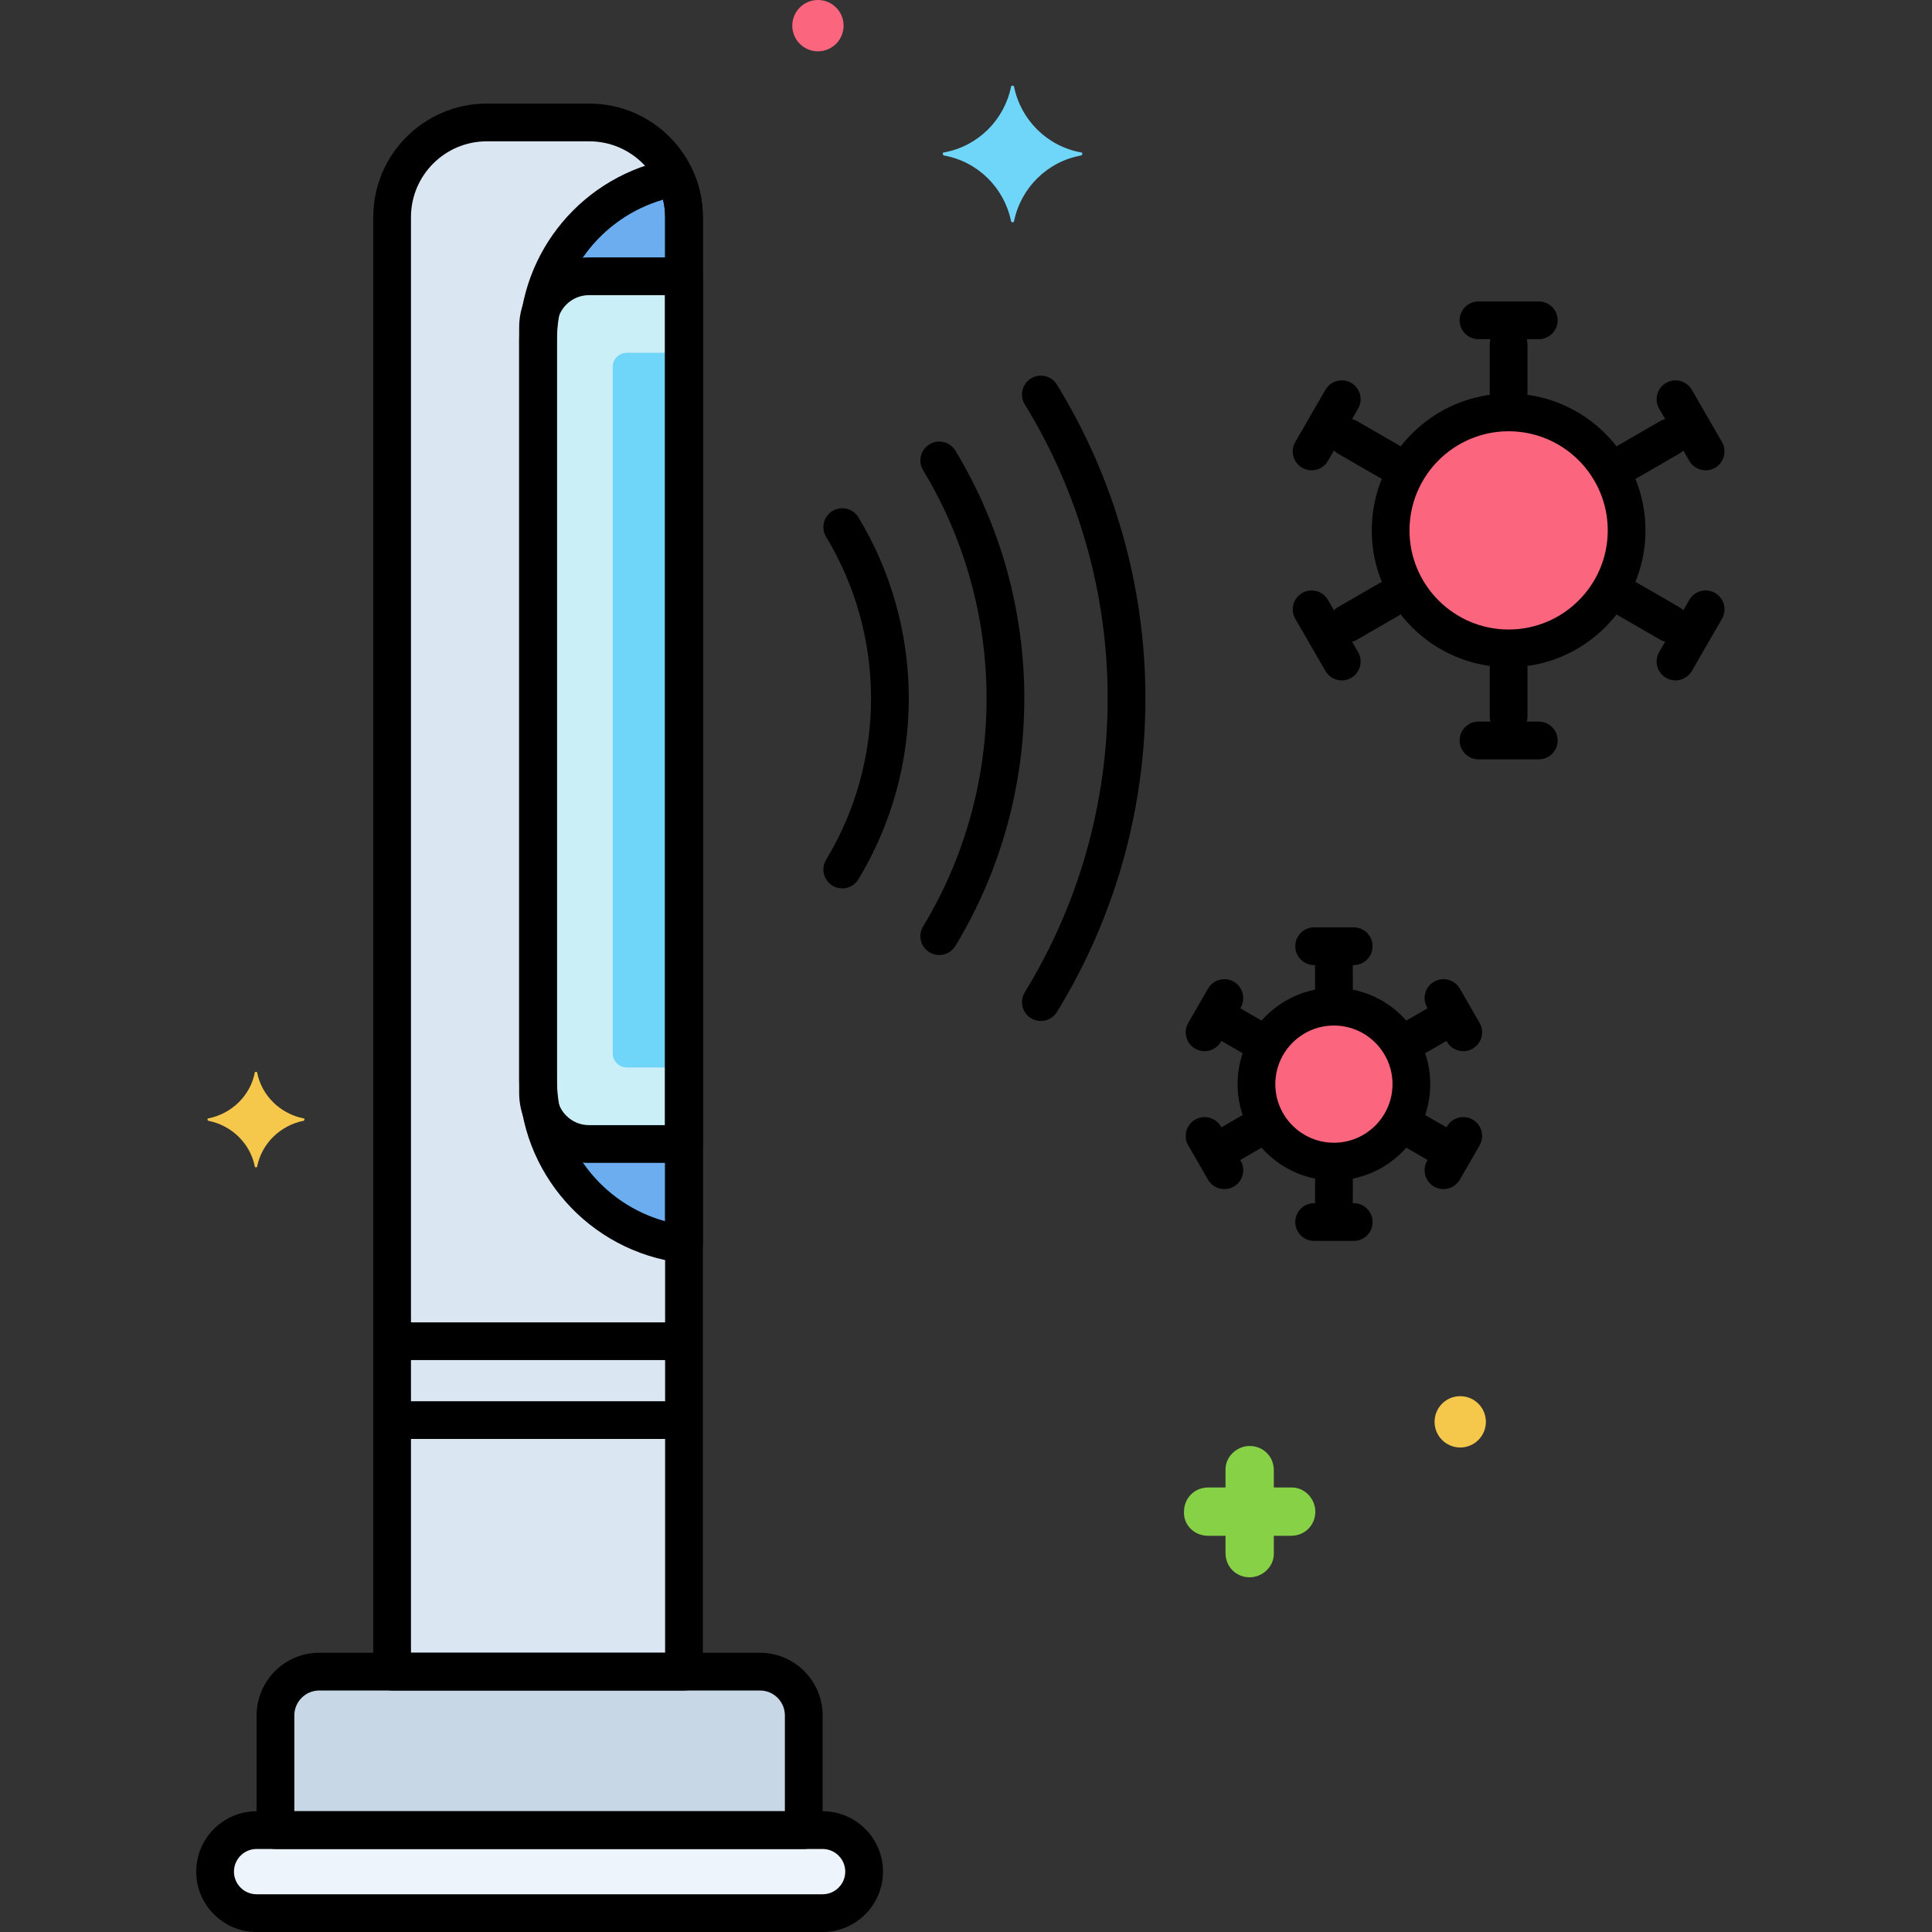 <?xml version="1.0" encoding="utf-8"?>
<!-- Generator: Adobe Illustrator 24.0.0, SVG Export Plug-In . SVG Version: 6.00 Build 0)  -->
<svg version="1.1" xmlns="http://www.w3.org/2000/svg" xmlns:xlink="http://www.w3.org/1999/xlink" x="0px" y="0px"
	 viewBox="0 0 256 256" style="enable-background:new 0 0 256 256;" xml:space="preserve">
<rect x="0" y="0" width="256" height="256" fill="#333333" stroke="none"/>
<style type="text/css">
	.st0{fill:#6CADEF;}
	.st1{fill:#F9D0B4;}
	.st2{fill:#5B5D60;}
	.st3{fill:#9BE5F9;}
	.st4{fill:#FC657E;}
	.st5{fill:#70D6F9;}
	.st6{fill:#F5C84C;}
	.st7{fill:#F98FA6;}
	.st8{fill:#FED690;}
	.st9{fill:#87D147;}
	.st10{fill:#B2E26D;}
	.st11{fill:#EDF4FC;}
	.st12{fill:#FCDD86;}
	.st13{fill:#754E34;}
	.st14{fill:#B598F9;}
	.st15{fill:#5290DB;}
	.st16{fill:#C7D7E5;}
	.st17{fill:#C18E6B;}
	.st18{fill:#DAE6F1;}
	.st19{fill:#3CAADC;}
	.st20{fill:#818182;}
	.st21{fill:#CBEFF7;}
	.st22{fill:#FCA265;}
	.st23{fill:#A57453;}
	.st24{fill:#8652D8;}
	.st25{fill:#966AEA;}
	.st26{fill:#FEB872;}
	.st27{fill:#EDB311;}
	.st28{fill:#EF4460;}
</style>
<g id="Layer_1">
</g>
<g id="Layer_2">
</g>
<g id="Layer_3">
</g>
<g id="Layer_4">
</g>
<g id="Layer_5">
</g>
<g id="Layer_6">
</g>
<g id="Layer_7">
</g>
<g id="Layer_8">
</g>
<g id="Layer_9">
</g>
<g id="Layer_10">
</g>
<g id="Layer_11">
</g>
<g id="Layer_12">
</g>
<g id="Layer_13">
</g>
<g id="Layer_14">
</g>
<g id="Layer_15">
</g>
<g id="Layer_16">
</g>
<g id="Layer_17">
</g>
<g id="Layer_18">
</g>
<g id="Layer_19">
</g>
<g id="Layer_20">
</g>
<g id="Layer_21">
</g>
<g id="Layer_22">
</g>
<g id="Layer_23">
</g>
<g id="Layer_24">
</g>
<g id="Layer_25">
</g>
<g id="Layer_26">
</g>
<g id="Layer_27">
</g>
<g id="Layer_28">
</g>
<g id="Layer_29">
</g>
<g id="Layer_30">
	<g>
		<g>
			<g>
				<path class="st11" d="M109,242.5H34c-3.025,0-5.5,2.475-5.5,5.5c0,3.025,2.475,5.5,5.5,5.5h75c3.025,0,5.5-2.475,5.5-5.5
					C114.5,244.975,112.025,242.5,109,242.5z"/>
			</g>
		</g>
		<g>
			<g>
				<path class="st16" d="M100.697,221.5H42.303c-3.192,0-5.803,2.611-5.803,5.803V242.5h70v-15.197
					C106.5,224.111,103.889,221.5,100.697,221.5z"/>
			</g>
		</g>
		<g>
			<g>
				<path class="st18" d="M78.088,16.226H64.499c-6.899,0-12.543,5.644-12.543,12.543V221.5h38.675V28.769
					C90.631,21.871,84.986,16.226,78.088,16.226z"/>
			</g>
		</g>
		<g>
			<g>
				<path class="st0" d="M89.457,23.518C79.17,25.363,71.293,34.39,71.293,45.187v97.822c0,11.204,8.481,20.507,19.337,21.849
					V28.769C90.631,26.895,90.202,25.119,89.457,23.518z"/>
			</g>
		</g>
		<g>
			<g>
				<path class="st21" d="M78.044,36.609c-3.713,0-6.75,3.037-6.75,6.75v101.478c0,3.713,3.038,6.75,6.75,6.75h12.587V36.609H78.044
					z"/>
			</g>
		</g>
		<g>
			<g>
				<path class="st5" d="M83.042,46.75c-1.019,0-1.852,0.833-1.852,1.852v90.992c0,1.019,0.833,1.852,1.852,1.852h7.589V46.75
					H83.042z"/>
			</g>
		</g>
		<g>
			<g>
				<path class="st9" d="M171.187,197.1h-2.4v-2.3c0-1.8-1.4-3.2-3.2-3.2c-1.7,0-3.2,1.4-3.2,3.1v2.4h-2.3c-1.8,0-3.2,1.4-3.2,3.2
					c-0.1,1.7,1.3,3.2,3.2,3.2h2.3v2.3c0,1.8,1.4,3.2,3.2,3.2c1.7,0,3.2-1.4,3.2-3.1v-2.4h2.3c1.8,0,3.2-1.4,3.2-3.2
					C174.287,198.6,172.887,197.1,171.187,197.1z"/>
			</g>
		</g>
		<g>
			<g>
				<path class="st6" d="M193.487,185c-1.878,0-3.4,1.522-3.4,3.4c0,1.878,1.522,3.4,3.4,3.4c1.878,0,3.4-1.522,3.4-3.4
					C196.887,186.522,195.365,185,193.487,185z"/>
			</g>
		</g>
		<g>
			<g>
				<path class="st6" d="M40.269,148.2c-3.1-0.6-5.6-3-6.2-6.1c0-0.1-0.3-0.1-0.3,0c-0.6,3.1-3.1,5.5-6.2,6.1c-0.1,0-0.1,0.2,0,0.3
					c3.1,0.6,5.6,3,6.2,6.1c0,0.1,0.3,0.1,0.3,0c0.6-3.1,3.1-5.5,6.2-6.1C40.369,148.4,40.369,148.2,40.269,148.2z"/>
			</g>
		</g>
		<g>
			<g>
				<path class="st4" d="M108.381,0c-1.878,0-3.4,1.522-3.4,3.4c0,1.878,1.522,3.4,3.4,3.4c1.878,0,3.4-1.522,3.4-3.4
					C111.781,1.522,110.259,0,108.381,0z"/>
			</g>
		</g>
		<g>
			<g>
				<path class="st5" d="M143.269,20.2c-4.5-0.8-8-4.3-8.9-8.7c0-0.2-0.4-0.2-0.4,0c-0.9,4.4-4.4,7.9-8.9,8.7c-0.2,0-0.2,0.3,0,0.4
					c4.5,0.8,8,4.3,8.9,8.7c0,0.2,0.4,0.2,0.4,0c0.9-4.4,4.4-7.9,8.9-8.7C143.469,20.5,143.469,20.2,143.269,20.2z"/>
			</g>
		</g>
		<g>
			<g>
				<circle class="st4" cx="176.752" cy="143.654" r="10.264"/>
			</g>
		</g>
		<g>
			<g>
				<g>
					<path d="M176.752,130.89c-7.038,0-12.765,5.726-12.765,12.764s5.727,12.764,12.765,12.764s12.764-5.726,12.764-12.764
						S183.79,130.89,176.752,130.89z M176.752,151.418c-4.281,0-7.765-3.483-7.765-7.764s3.483-7.764,7.765-7.764
						s7.764,3.483,7.764,7.764S181.033,151.418,176.752,151.418z"/>
				</g>
			</g>
		</g>
		<g>
			<g>
				<path d="M176.752,124.977c-1.381,0-2.5,1.119-2.5,2.5v4.195c0,1.381,1.119,2.5,2.5,2.5s2.5-1.119,2.5-2.5v-4.195
					C179.252,126.096,178.133,124.977,176.752,124.977z"/>
			</g>
		</g>
		<g>
			<g>
				<path d="M179.374,122.879h-5.244c-1.381,0-2.5,1.119-2.5,2.5s1.119,2.5,2.5,2.5h5.244c1.381,0,2.5-1.119,2.5-2.5
					S180.755,122.879,179.374,122.879z"/>
			</g>
		</g>
		<g>
			<g>
				<path d="M176.752,153.137c-1.381,0-2.5,1.119-2.5,2.5v4.195c0,1.381,1.119,2.5,2.5,2.5s2.5-1.119,2.5-2.5v-4.195
					C179.252,154.256,178.133,153.137,176.752,153.137z"/>
			</g>
		</g>
		<g>
			<g>
				<path d="M179.374,159.43h-5.244c-1.381,0-2.5,1.119-2.5,2.5s1.119,2.5,2.5,2.5h5.244c1.381,0,2.5-1.119,2.5-2.5
					S180.755,159.43,179.374,159.43z"/>
			</g>
		</g>
		<g>
			<g>
				<path d="M167.625,135.498l-3.634-2.098c-1.192-0.69-2.725-0.281-3.415,0.915c-0.69,1.196-0.28,2.725,0.915,3.415l3.634,2.098
					c0.394,0.228,0.823,0.335,1.248,0.335c0.863,0,1.704-0.449,2.167-1.25C169.23,137.717,168.82,136.188,167.625,135.498z"/>
			</g>
		</g>
		<g>
			<g>
				<path d="M163.486,130.081c-1.192-0.689-2.725-0.282-3.415,0.915l-2.622,4.542c-0.69,1.196-0.28,2.725,0.915,3.415
					c0.394,0.228,0.823,0.335,1.248,0.335c0.863,0,1.704-0.448,2.167-1.25l2.622-4.542
					C165.092,132.3,164.682,130.771,163.486,130.081z"/>
			</g>
		</g>
		<g>
			<g>
				<path d="M192.013,149.578l-3.634-2.098c-1.192-0.69-2.725-0.281-3.415,0.915c-0.69,1.196-0.28,2.725,0.915,3.415l3.634,2.098
					c0.394,0.228,0.823,0.335,1.248,0.335c0.863,0,1.704-0.449,2.167-1.25C193.618,151.797,193.208,150.268,192.013,149.578z"/>
			</g>
		</g>
		<g>
			<g>
				<path d="M195.14,148.356c-1.193-0.69-2.725-0.282-3.415,0.915l-2.622,4.542c-0.69,1.196-0.28,2.725,0.915,3.415
					c0.394,0.228,0.823,0.335,1.248,0.335c0.863,0,1.704-0.448,2.167-1.25l2.622-4.542
					C196.745,150.575,196.335,149.046,195.14,148.356z"/>
			</g>
		</g>
		<g>
			<g>
				<path d="M168.54,148.396c-0.69-1.197-2.223-1.605-3.415-0.915l-3.634,2.098c-1.195,0.69-1.605,2.219-0.915,3.415
					c0.463,0.802,1.304,1.25,2.167,1.25c0.425,0,0.854-0.108,1.248-0.335l3.634-2.098C168.82,151.121,169.23,149.591,168.54,148.396
					z"/>
			</g>
		</g>
		<g>
			<g>
				<path d="M164.401,153.813l-2.622-4.542c-0.691-1.197-2.222-1.605-3.415-0.915c-1.195,0.69-1.605,2.219-0.915,3.415l2.622,4.542
					c0.463,0.802,1.304,1.25,2.167,1.25c0.425,0,0.854-0.108,1.248-0.335C164.682,156.537,165.092,155.008,164.401,153.813z"/>
			</g>
		</g>
		<g>
			<g>
				<path d="M192.928,134.315c-0.69-1.197-2.222-1.605-3.415-0.915l-3.634,2.098c-1.195,0.69-1.605,2.219-0.915,3.415
					c0.463,0.802,1.304,1.25,2.167,1.25c0.425,0,0.854-0.108,1.248-0.335l3.634-2.098
					C193.208,137.041,193.618,135.511,192.928,134.315z"/>
			</g>
		</g>
		<g>
			<g>
				<path d="M196.055,135.537l-2.622-4.542c-0.69-1.197-2.222-1.604-3.415-0.915c-1.195,0.69-1.605,2.219-0.915,3.415l2.622,4.542
					c0.463,0.802,1.304,1.25,2.167,1.25c0.425,0,0.854-0.108,1.248-0.335C196.335,138.262,196.745,136.733,196.055,135.537z"/>
			</g>
		</g>
		<g>
			<g>
				<circle class="st4" cx="199.901" cy="70.279" r="15.635"/>
			</g>
		</g>
		<g>
			<g>
				<g>
					<path d="M199.901,52.145c-10,0-18.135,8.135-18.135,18.134s8.135,18.135,18.135,18.135s18.135-8.135,18.135-18.135
						S209.901,52.145,199.901,52.145z M199.901,83.414c-7.242,0-13.135-5.892-13.135-13.135c0-7.242,5.893-13.134,13.135-13.134
						s13.135,5.892,13.135,13.134C213.036,77.522,207.144,83.414,199.901,83.414z"/>
				</g>
			</g>
		</g>
		<g>
			<g>
				<path d="M199.901,43.137c-1.381,0-2.5,1.119-2.5,2.5v6.39c0,1.381,1.119,2.5,2.5,2.5s2.5-1.119,2.5-2.5v-6.39
					C202.401,44.256,201.282,43.137,199.901,43.137z"/>
			</g>
		</g>
		<g>
			<g>
				<path d="M203.896,39.942h-7.988c-1.381,0-2.5,1.119-2.5,2.5s1.119,2.5,2.5,2.5h7.988c1.381,0,2.5-1.119,2.5-2.5
					S205.276,39.942,203.896,39.942z"/>
			</g>
		</g>
		<g>
			<g>
				<path d="M199.901,86.032c-1.381,0-2.5,1.119-2.5,2.5v6.39c0,1.381,1.119,2.5,2.5,2.5s2.5-1.119,2.5-2.5v-6.39
					C202.401,87.151,201.282,86.032,199.901,86.032z"/>
			</g>
		</g>
		<g>
			<g>
				<path d="M203.896,95.617h-7.988c-1.381,0-2.5,1.119-2.5,2.5s1.119,2.5,2.5,2.5h7.988c1.381,0,2.5-1.119,2.5-2.5
					S205.276,95.617,203.896,95.617z"/>
			</g>
		</g>
		<g>
			<g>
				<path d="M185.345,58.988l-5.534-3.195c-1.193-0.69-2.725-0.282-3.415,0.915c-0.69,1.196-0.28,2.725,0.915,3.415l5.534,3.195
					c0.394,0.228,0.823,0.335,1.248,0.335c0.863,0,1.704-0.448,2.167-1.25C186.95,61.208,186.54,59.679,185.345,58.988z"/>
			</g>
		</g>
		<g>
			<g>
				<path d="M179.04,50.737c-1.193-0.69-2.725-0.282-3.415,0.915l-3.994,6.917c-0.69,1.196-0.28,2.725,0.915,3.415
					c0.394,0.228,0.823,0.335,1.248,0.335c0.863,0,1.704-0.448,2.167-1.25l3.994-6.917C180.646,52.956,180.235,51.427,179.04,50.737
					z"/>
			</g>
		</g>
		<g>
			<g>
				<path d="M222.492,80.436l-5.534-3.195c-1.194-0.69-2.725-0.282-3.415,0.915c-0.69,1.196-0.28,2.725,0.915,3.415l5.534,3.195
					c0.394,0.228,0.823,0.335,1.248,0.335c0.863,0,1.704-0.448,2.167-1.25C224.098,82.655,223.688,81.126,222.492,80.436z"/>
			</g>
		</g>
		<g>
			<g>
				<path d="M227.256,78.574c-1.193-0.69-2.725-0.281-3.415,0.915l-3.993,6.917c-0.69,1.196-0.28,2.725,0.915,3.415
					c0.394,0.228,0.823,0.335,1.248,0.335c0.863,0,1.704-0.449,2.167-1.25l3.993-6.917
					C228.861,80.793,228.451,79.264,227.256,78.574z"/>
			</g>
		</g>
		<g>
			<g>
				<path d="M186.26,78.155c-0.69-1.197-2.221-1.604-3.415-0.915l-5.534,3.195c-1.195,0.69-1.605,2.219-0.915,3.415
					c0.463,0.802,1.304,1.25,2.167,1.25c0.425,0,0.854-0.108,1.248-0.335l5.534-3.195C186.54,80.88,186.95,79.351,186.26,78.155z"/>
			</g>
		</g>
		<g>
			<g>
				<path d="M179.955,86.407l-3.994-6.917c-0.69-1.197-2.221-1.604-3.415-0.915c-1.195,0.69-1.605,2.219-0.915,3.415l3.994,6.917
					c0.463,0.802,1.304,1.25,2.167,1.25c0.425,0,0.854-0.108,1.248-0.335C180.235,89.131,180.646,87.603,179.955,86.407z"/>
			</g>
		</g>
		<g>
			<g>
				<path d="M223.407,56.708c-0.69-1.197-2.222-1.604-3.415-0.915l-5.534,3.195c-1.195,0.69-1.605,2.219-0.915,3.415
					c0.463,0.802,1.304,1.25,2.167,1.25c0.425,0,0.854-0.108,1.248-0.335l5.534-3.195C223.688,59.433,224.098,57.904,223.407,56.708
					z"/>
			</g>
		</g>
		<g>
			<g>
				<path d="M228.171,58.569l-3.993-6.917c-0.69-1.197-2.222-1.605-3.415-0.915c-1.195,0.69-1.605,2.219-0.915,3.415l3.993,6.917
					c0.463,0.802,1.304,1.25,2.167,1.25c0.425,0,0.854-0.108,1.248-0.335C228.451,61.294,228.861,59.765,228.171,58.569z"/>
			</g>
		</g>
		<g>
			<g>
				<path d="M126.595,59.716c-0.715-1.182-2.254-1.559-3.433-0.845c-1.182,0.715-1.56,2.252-0.845,3.433
					c5.501,9.093,8.409,19.545,8.409,30.226s-2.908,21.133-8.409,30.226c-0.715,1.181-0.337,2.718,0.845,3.433
					c0.404,0.245,0.851,0.361,1.292,0.361c0.846,0,1.671-0.43,2.141-1.207c5.975-9.873,9.132-21.22,9.132-32.813
					S132.569,69.589,126.595,59.716z"/>
			</g>
		</g>
		<g>
			<g>
				<path d="M113.743,68.55c-0.715-1.182-2.252-1.559-3.434-0.844c-1.181,0.715-1.559,2.252-0.844,3.433
					c3.894,6.434,5.952,13.831,5.952,21.392c0,7.561-2.059,14.958-5.952,21.391c-0.715,1.181-0.337,2.718,0.844,3.433
					c0.405,0.245,0.852,0.362,1.293,0.362c0.846,0,1.671-0.43,2.141-1.206c4.367-7.214,6.675-15.507,6.675-23.98
					C120.418,84.057,118.11,75.764,113.743,68.55z"/>
			</g>
		</g>
		<g>
			<g>
				<path d="M140.05,50.968c-0.722-1.177-2.262-1.543-3.438-0.822c-1.177,0.723-1.544,2.263-0.821,3.439
					c7.185,11.696,10.982,25.163,10.982,38.945c0,13.782-3.798,27.249-10.982,38.945c-0.723,1.176-0.355,2.716,0.821,3.439
					c0.408,0.25,0.86,0.37,1.307,0.37c0.84,0,1.66-0.424,2.132-1.192c7.669-12.484,11.723-26.856,11.723-41.562
					C151.772,77.824,147.719,63.452,140.05,50.968z"/>
			</g>
		</g>
		<g>
			<g>
				<path d="M89.063,175.219H53.524c-1.381,0-2.5,1.119-2.5,2.5s1.119,2.5,2.5,2.5h35.538c1.381,0,2.5-1.119,2.5-2.5
					S90.443,175.219,89.063,175.219z"/>
			</g>
		</g>
		<g>
			<g>
				<path d="M89.063,185.671H53.524c-1.381,0-2.5,1.119-2.5,2.5s1.119,2.5,2.5,2.5h35.538c1.381,0,2.5-1.119,2.5-2.5
					S90.443,185.671,89.063,185.671z"/>
			</g>
		</g>
		<g>
			<g>
				<g>
					<path d="M109,240H34c-4.411,0-8,3.589-8,8s3.589,8,8,8h75c4.411,0,8-3.589,8-8S113.411,240,109,240z M109,251H34
						c-1.654,0-3-1.346-3-3s1.346-3,3-3h75c1.654,0,3,1.346,3,3S110.654,251,109,251z"/>
				</g>
			</g>
		</g>
		<g>
			<g>
				<g>
					<path d="M100.697,219H42.303c-4.578,0-8.303,3.725-8.303,8.303V242.5c0,1.381,1.119,2.5,2.5,2.5h70c1.381,0,2.5-1.119,2.5-2.5
						v-15.197C109,222.725,105.275,219,100.697,219z M104,240H39v-12.697c0-1.821,1.481-3.303,3.303-3.303h58.395
						c1.821,0,3.303,1.482,3.303,3.303V240z"/>
				</g>
			</g>
		</g>
		<g>
			<g>
				<g>
					<path d="M78.088,13.727H64.499c-8.295,0-15.043,6.748-15.043,15.043V221.5c0,1.381,1.119,2.5,2.5,2.5h38.675
						c1.381,0,2.5-1.119,2.5-2.5V28.77C93.131,20.475,86.383,13.727,78.088,13.727z M88.131,219H54.456V28.77
						c0-5.538,4.505-10.043,10.043-10.043h13.589c5.538,0,10.043,4.505,10.043,10.043V219z"/>
				</g>
			</g>
		</g>
		<g>
			<g>
				<g>
					<path d="M91.724,22.463c-0.479-1.029-1.59-1.606-2.708-1.406c-11.718,2.102-20.223,12.25-20.223,24.13v97.822
						c0,12.353,9.257,22.813,21.531,24.33c0.103,0.013,0.205,0.019,0.307,0.019c0.606,0,1.196-0.221,1.656-0.627
						c0.536-0.475,0.844-1.157,0.844-1.873V28.77C93.131,26.592,92.657,24.47,91.724,22.463z M88.131,161.82
						c-8.345-2.302-14.338-9.944-14.338-18.811V45.187c0-8.75,5.801-16.321,14.061-18.729c0.185,0.757,0.277,1.529,0.277,2.311
						V161.82z"/>
				</g>
			</g>
		</g>
		<g>
			<g>
				<g>
					<path d="M90.631,34.109H78.044c-5.101,0-9.251,4.149-9.251,9.25v101.478c0,5.101,4.15,9.25,9.251,9.25h12.587
						c1.381,0,2.5-1.119,2.5-2.5V36.609C93.131,35.228,92.012,34.109,90.631,34.109z M88.131,149.087H78.044
						c-2.344,0-4.251-1.907-4.251-4.25V43.359c0-2.343,1.907-4.25,4.251-4.25h10.087V149.087z"/>
				</g>
			</g>
		</g>
	</g>
</g>
<g id="Layer_31">
</g>
<g id="Layer_32">
</g>
<g id="Layer_33">
</g>
<g id="Layer_34">
</g>
<g id="Layer_35">
</g>
<g id="Layer_36">
</g>
<g id="Layer_37">
</g>
<g id="Layer_38">
</g>
<g id="Layer_39">
</g>
<g id="Layer_40">
</g>
<g id="Layer_41">
</g>
<g id="Layer_42">
</g>
<g id="Layer_43">
</g>
<g id="Layer_44">
</g>
<g id="Layer_45">
</g>
<g id="Layer_46">
</g>
<g id="Layer_47">
</g>
<g id="Layer_48">
</g>
<g id="Layer_49">
</g>
<g id="Layer_50">
</g>
<g id="Layer_51">
</g>
<g id="Layer_52">
</g>
<g id="Layer_53">
</g>
<g id="Layer_54">
</g>
<g id="Layer_55">
</g>
<g id="Layer_56">
</g>
<g id="Layer_57">
</g>
<g id="Layer_58">
</g>
<g id="Layer_59">
</g>
<g id="Layer_60">
</g>
<g id="Layer_61">
</g>
<g id="Layer_62">
</g>
<g id="Layer_63">
</g>
<g id="Layer_64">
</g>
<g id="Layer_65">
</g>
<g id="Layer_66">
</g>
<g id="Layer_67">
</g>
<g id="Layer_68">
</g>
<g id="Layer_69">
</g>
<g id="Layer_70">
</g>
<g id="Layer_71">
</g>
<g id="Layer_72">
</g>
<g id="Layer_73">
</g>
<g id="Layer_74">
</g>
<g id="Layer_75">
</g>
<g id="Layer_76">
</g>
<g id="Layer_77">
</g>
<g id="Layer_78">
</g>
<g id="Layer_79">
</g>
<g id="Layer_80">
</g>
</svg>
